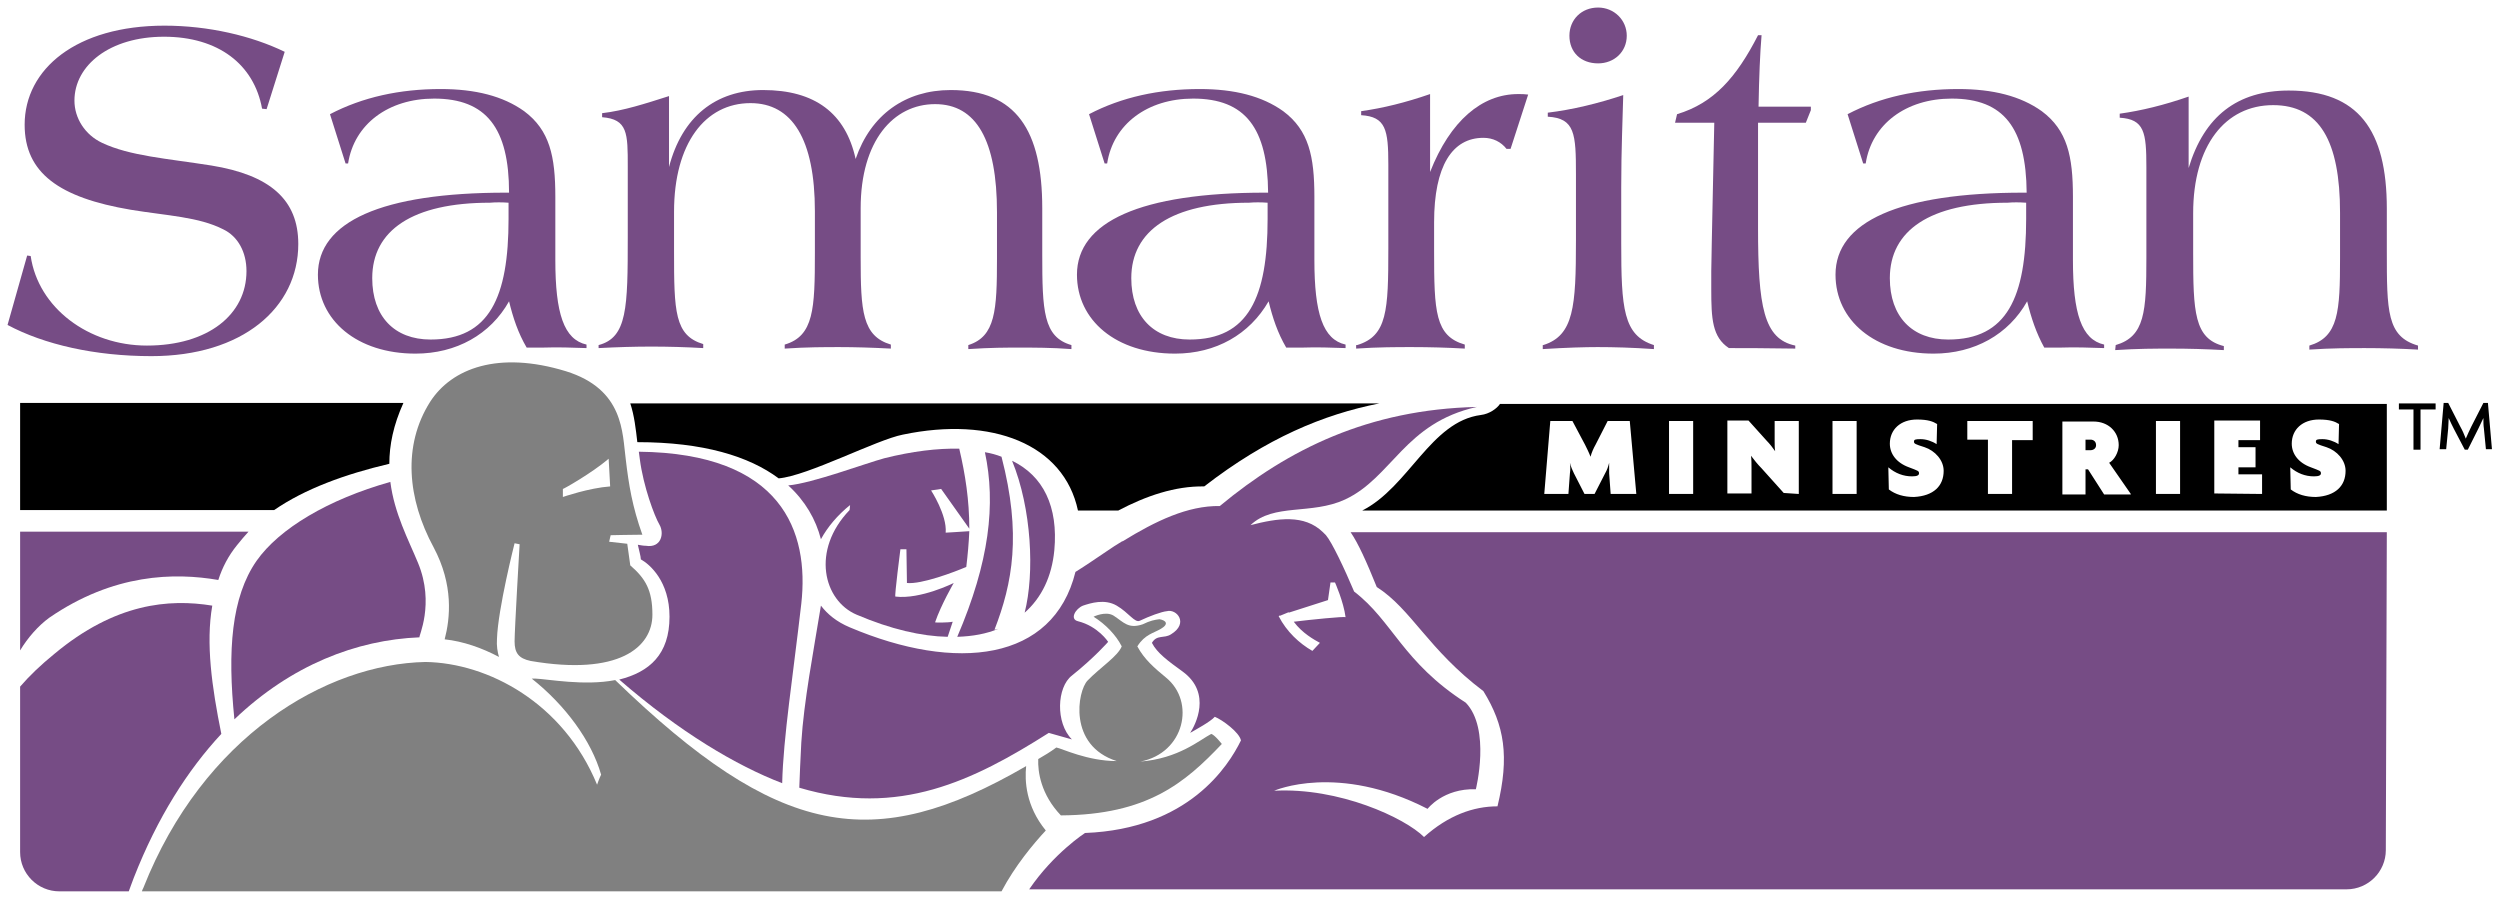 <?xml version="1.0" encoding="utf-8"?>
<!-- Generator: Adobe Illustrator 17.1.0, SVG Export Plug-In . SVG Version: 6.00 Build 0)  -->
<!DOCTYPE svg PUBLIC "-//W3C//DTD SVG 1.1//EN" "http://www.w3.org/Graphics/SVG/1.1/DTD/svg11.dtd">
<svg version="1.1" id="Layer_1" xmlns="http://www.w3.org/2000/svg" xmlns:xlink="http://www.w3.org/1999/xlink" x="0px" y="0px"
	 viewBox="156 217 497 179.3" enable-background="new 156 217 497 179.3" xml:space="preserve">
<g>
	<g>
		<path fill="#808080" d="M277,308.2l0.3,5.5c-4.2,0.3-9.4,2.1-9.4,2.1v-1.6C267.9,314.3,273.6,311.1,277,308.2z M280.4,308.3
			c-0.7-5.2-0.3-13.9-11.9-17.5c-13.4-4.1-22.7-0.6-27,6.1c-5.5,8.7-4.5,19.3,0.7,28.9c4,7.5,3.3,14.1,2.2,18.3
			c3.7,0.4,7.4,1.7,10.8,3.5c-0.3-1-0.5-2.2-0.4-3.6c0.2-6,3.5-19,3.5-19l1,0.2c0,0-1,17-1,19.3c0,2.3,0.8,3.4,3.2,3.9
			c17.5,3,24.2-2.7,24.2-9.2c0-4.9-1.4-7.2-4.4-9.8l-0.6-4.3c-1.9-0.2-3.6-0.4-3.6-0.4l0.3-1.3c0,0,4.6-0.1,6.3-0.1
			C281.7,317.7,281,313.4,280.4,308.3z"/>
		<path fill="#808080" d="M362.4,367.9c-0.1,2.5,0.5,7,4.5,11.2c0,0,0,0,0,0c17.2-0.1,24.7-6.5,32-14.2c0,0-1.4-1.8-2.1-2
			c-2.3,1.2-6.5,4.9-14.1,5.5c8.8-1.7,11-11.9,5.1-16.7c-2.3-1.9-4.3-3.6-5.7-6.2c1.5-2.4,3.2-2.6,4.7-3.5c1.7-1,0.9-1.7-0.3-1.9
			c-0.9,0.1-1.9,0.3-3.3,1c-2.9,1-3.8-0.4-5.8-1.7c-1.6-1-4,0.2-4,0.2c2.4,1.5,4.5,3.7,5.6,5.9c-0.8,2-4.3,4.2-6.8,6.8
			c-2,2.1-3.9,12.9,5.8,16c-5.8,0-10.9-2.5-12-2.7C364.8,366.5,363.6,367.2,362.4,367.9z"/>
		<path fill="#808080" d="M360,369.3c-30.5,17.7-49.3,14.2-81.7-17.1c-6.1,1.2-13.4-0.2-15.9-0.3c-0.2,0-0.5,0-0.7,0
			c6.7,5.3,11.9,12.4,13.8,19.1c-0.4,0.8-0.8,2-0.8,2c-6.7-16.3-21.7-24.2-34.1-24.4c-19.8,0.4-44.2,14.8-56.1,44.9
			c-0.1,0.2-0.2,0.4-0.3,0.7h170.9c2.7-5.1,6.3-9.4,8.8-12.1C359.9,377.2,359.7,372.2,360,369.3z"/>
	</g>
	<g>
		<path fill="#764C85" d="M279.1,352.1c6-1.5,10-5,10-12.5c0-7-3.9-10.4-5.7-11.4c0-0.6-0.4-1.9-0.6-2.9c0.6,0.1,1.1,0.2,1.6,0.2
			c3.1,0.5,3.7-2.5,2.7-4.2c-1-1.7-3.2-7.6-3.9-13c-0.1-0.5-0.1-1-0.2-1.5c28.5,0.3,33.9,15.9,32.3,30.2c-1.6,14-3.6,26.7-3.8,35.7
			C302.4,369.2,291.2,362.6,279.1,352.1z"/>
		<path fill="#764C85" d="M239.4,343.7c-12.5,0.5-25.5,5.5-36.8,16.3c-1.4-13.7-0.6-24.3,4.4-31.5c4.5-6.4,14.2-12.2,26.6-15.7
			c0.8,6.3,3.6,11.5,5.5,16.1C242.5,337.1,239.1,343.7,239.4,343.7z"/>
		<g>
			<path fill="#764C85" d="M345.4,340.6c-0.3,1-0.7,2-1,3c-5.2-0.1-11.3-1.5-18.1-4.4c-6.6-2.8-9.1-12.8-1.4-20.8c0,0,0.1-1,0.1-1
				c-2.5,2-4.5,4.4-5.8,6.8c-1-3.9-3.1-7.6-6.5-10.7c4.7-0.4,15.4-4.4,19.1-5.4c5.6-1.4,10.6-2,14.9-1.9c1.2,5.1,2,10.2,2,15.9
				l-5.6-7.9l-2,0.3c0,0,3.2,4.9,2.9,8.4c-0.2,0,3.5-0.2,4.7-0.3c-0.1,2.3-0.3,4.6-0.6,7.1c-2.3,1-8.9,3.5-11.8,3.2l-0.1-6.7l-1.2,0
				c0,0-1.2,9.3-1,9.4c5,0.6,11.6-2.7,11.6-2.7s-2.5,4.3-3.7,7.8C341.7,340.8,344.5,340.8,345.4,340.6z"/>
			<path fill="#764C85" d="M354.5,342c-2.4,1-5.1,1.5-8.2,1.6c6.4-14.9,7.7-26.4,5.5-36.7c1.2,0.2,2.3,0.5,3.3,0.9
				c4,15.4,2.2,25.1-1.4,34.4L354.5,342z"/>
			<path fill="#764C85" d="M365.6,326.4c-0.5,5.2-2.5,9.4-5.9,12.4c2-7.8,1.4-20.7-2.5-30.2C363.4,311.6,366.4,317.7,365.6,326.4z"
				/>
		</g>
		<path fill="#764C85" d="M165.8,339.8c12.8-8.8,24.9-9,33.6-7.5c0.8-2.5,2-4.8,3.7-6.9c0.7-0.9,1.5-1.8,2.3-2.7h-45.4v23.6
			C161.5,343.8,163.6,341.4,165.8,339.8z"/>
		<path fill="#764C85" d="M198.2,337.4c-8.6-1.4-19.3-0.5-31.4,9.6c-2.7,2.2-4.9,4.3-6.8,6.5v32.9c0,4.3,3.5,7.8,7.8,7.8h13.8
			c0.2-0.6,0.6-1.6,1-2.7c4.7-12,10.7-21.4,17.4-28.6C198.1,353.5,196.9,344.9,198.2,337.4z"/>
		<path fill="#764C85" d="M630.5,322.8h-206c1.5,2.2,3.1,5.7,5.2,10.9c6.9,4.4,10.2,12.4,21.2,20.7c4.2,6.8,5.2,13,2.8,22.9
			c-4.8,0-9.8,1.8-14.6,6.1c-3.8-3.8-16.9-9.9-29.8-9.2c0,0,12.6-5.6,30.5,3.6c0,0,3.1-4.1,9.6-3.9c0,0,3-12-2-17.2
			c-12.6-8.1-14.5-16.2-22.2-22.1c-1.9-4.5-4.4-9.8-5.6-11.2c-0.2-0.2-0.4-0.4-0.6-0.6l0,0c-3.7-3.6-9-2.8-14.4-1.4
			c4.6-4.4,12.1-2,18.8-5.1c9.4-4.4,11.8-15.2,26.2-18.4c-21.5,0.5-37.5,8.4-51.1,19.7c-6.4-0.1-12.8,3-19.3,7c0,0,0,0-0.1,0
			c-1,0.6-2.1,1.3-3.1,2c0,0,0,0,0,0c-2.1,1.4-4.1,2.8-6.2,4.1l0,0c0,0,0,0,0,0c-4.4,17.8-23.7,20-44.9,11c-2.6-1.1-4.4-2.6-5.7-4.3
			c-1.5,9.2-3.4,19.1-3.9,27.2c-0.2,3.5-0.3,6.6-0.4,9c19.8,5.9,34.6-1.4,49.6-10.9l4.6,1.3c-3.3-3.3-3-10.4,0-12.7
			c4.5-3.6,7.2-6.7,7.2-6.7s-2-3.1-6-4.1c-1.7-0.4-0.5-2.5,1-3.1c1.5-0.5,4.3-1.4,6.7,0c2.4,1.4,3.6,3.5,4.6,3
			c1.9-0.9,4.3-1.8,5.4-1.9c1.9-0.5,4.4,2.4,0.8,4.6c-1.4,0.9-2.8,0-3.8,1.7c1,2,3.2,3.6,6.1,5.7c5.9,4.3,2.5,10.7,1.5,12.2
			c1.2-0.7,4-2.2,4.9-3.2c1.5,0.6,4.9,3.1,5.2,4.7c-2.5,5.1-10.4,17.6-31,18.4c0,0-6.2,4-11.1,11.2h261.9c4.3,0,7.8-3.5,7.8-7.8
			L630.5,322.8z M420,336.3l0.5-3.5l0.9,0c0,0,1.7,3.8,2.1,6.9c-0.2-0.2-7.1,0.5-10.3,0.9c1.7,2.3,4.1,3.6,5.2,4.2l-1.5,1.6
			c-2.6-1.5-5.1-3.8-6.7-6.9l0.1-0.1l0,0l0.2,0l1.7-0.7c0,0,0,0.1,0,0.1L420,336.3z"/>
	</g>
	<g>
		<path fill="#764C85" d="M161.4,267.8l0.7,0.1c1.5,10.3,11.5,17.8,23.1,17.8c12.2,0,19.8-6.2,19.8-14.8c0-3.8-1.7-6.9-4.6-8.3
			c-4.9-2.5-11.1-2.7-18.4-3.9c-14.2-2.4-21.1-7.3-21.1-16.9c0-11.1,10.3-19.7,27.8-19.7c8.7,0,17.3,2,23.9,5.2l-3.6,11.4l-0.9-0.1
			c-1.6-8.8-8.7-14.3-19.5-14.3c-10.8,0-17.8,5.7-17.8,12.7c0,3.5,2.1,6.8,5.5,8.4c5.5,2.6,12.8,3.1,21.7,4.5
			c11.7,1.9,17.3,6.8,17.3,15.6c0,12.7-11.1,22.3-29.2,22.3c-11.2,0-21.3-2.3-28.6-6.2L161.4,267.8z"/>
		<path fill="#764C85" d="M257.1,257.3v3.2c0,15.6-3.8,24-15.5,24c-7.2,0-11.6-4.6-11.6-12.2c0-9.5,8-15,23.4-15
			C254.5,257.2,255.8,257.2,257.1,257.3z M272.6,286.2v-0.7c-4.5-1-6.2-6.2-6.2-16.8c0-1.1,0-3.4,0-6.7v-5.9c0-8-1.1-13.2-6.2-17
			c-4.2-3-9.7-4.4-16.6-4.4c-8.1,0-15.5,1.6-22,5l3.1,9.8h0.5c1.2-7.8,8-12.9,17.1-12.9c10.4,0,14.9,5.9,14.9,18.7
			c-0.2,0-0.4,0-0.6,0c-24.8,0-37.4,5.8-37.4,16.3c0,9.1,7.8,15.7,19.4,15.7c8.1,0,14.9-3.8,18.6-10.4c0.8,3.3,1.8,6.3,3.5,9.2
			c1.1,0,2.2,0,3.3,0C266.8,286,269.8,286.1,272.6,286.2z"/>
		<path fill="#764C85" d="M275,285.6c5.7-1.5,5.8-7.4,5.8-21.5v-14c0-6.6,0-9.4-5.1-9.8v-0.8c4.3-0.5,8.6-1.9,13.3-3.4v14.1
			c2.6-10,9.3-15.3,18.7-15.3c10.3,0,16.4,4.6,18.4,13.7c3-8.8,9.9-13.7,18.9-13.7c13,0,18.2,8,18.2,23.5v5.7c0,1.2,0,2.3,0,3.4
			c0,11.3,0.2,16.5,5.8,18.1v0.8c-3.9-0.3-7.5-0.3-10.4-0.3c-2.4,0-5.7,0-10.1,0.3v-0.8c5.4-1.7,5.7-6.9,5.7-17.2c0-1.3,0-2.7,0-4.2
			v-5c0-14.3-4.1-21.5-12.3-21.5c-8.3,0-14.8,7.3-14.8,20.7v5.7c0,1.4,0,2.8,0,4.1c0,10.6,0.3,15.6,6,17.3v0.8
			c-3.8-0.2-7.2-0.3-10.2-0.3c-2.9,0-6.5,0-10.9,0.3v-0.8c5.8-1.7,6-7.1,6-18.3c0-1,0-2,0-3.2v-5c0-14.3-4.5-21.5-12.8-21.5
			c-9,0-15.2,8-15.2,21.6v4.9c0,0.7,0,1.2,0,1.9c0,0.4,0,0.8,0,1.1c0,11.9,0.1,16.7,5.8,18.4v0.8c-3.4-0.2-6.9-0.3-10.3-0.3
			c-3.3,0-6.7,0.1-10.5,0.3L275,285.6L275,285.6z"/>
		<path fill="#764C85" d="M408,257.3v3.2c0,15.6-3.8,24-15.5,24c-7.2,0-11.6-4.6-11.6-12.2c0-9.5,8.1-15,23.4-15
			C405.4,257.2,406.7,257.2,408,257.3z M423.5,286.2v-0.7c-4.5-1-6.2-6.2-6.2-16.8c0-1.1,0-3.4,0-6.7v-5.9c0-8-1.1-13.2-6.2-17
			c-4.2-3-9.7-4.4-16.6-4.4c-8.1,0-15.5,1.6-22,5l3.1,9.8h0.5c1.2-7.8,8-12.9,17.1-12.9c10.4,0,14.8,5.9,14.9,18.7
			c-0.2,0-0.4,0-0.6,0c-24.8,0-37.4,5.8-37.4,16.3c0,9.1,7.8,15.7,19.5,15.7c8.1,0,14.8-3.8,18.6-10.4c0.8,3.3,1.8,6.3,3.5,9.2
			c1.1,0,2.2,0,3.3,0C417.7,286,420.7,286.1,423.5,286.2z"/>
		<path fill="#764C85" d="M425.8,285.6c6-1.8,6.2-6.9,6.2-19.2c0-0.8,0-1.5,0-2.3v-14.4c0-6.9-0.5-9.5-5.4-9.8v-0.8
			c4.3-0.6,8.8-1.7,13.7-3.4v15.5c4-10.2,10.3-15.5,17.5-15.5c0.7,0,1.3,0,2,0.1l-3.5,10.8h-0.8c-1.1-1.4-2.7-2.2-4.6-2.2
			c-6.2,0-9.8,5.6-9.8,16.8v2.8c0,1.4,0,2.4,0,2.9c0,12.1,0.2,16.9,6.1,18.6v0.8c-3.5-0.2-7-0.3-10.5-0.3c-3,0-6.7,0-11.1,0.3V285.6
			z"/>
		<path fill="#764C85" d="M473.7,218.5c3.2,0,5.7,2.5,5.7,5.6c0,3.2-2.5,5.5-5.7,5.5c-3.4,0-5.7-2.2-5.7-5.5
			C468,220.9,470.4,218.5,473.7,218.5z M462.8,285.6c6.1-1.9,6.5-7.7,6.5-20.8c0-0.8,0-1.5,0-2.4v-10.8c0-8-0.2-11.1-5.6-11.4v-0.8
			c4.9-0.6,9.9-1.8,15-3.5c-0.1,4.6-0.4,10.6-0.4,18.4v8.1c0,0.5,0,1.4,0,2.9c0,13,0.4,18.4,6.5,20.3v0.8c-4.3-0.3-8-0.4-11.2-0.4
			c-2.5,0-6.1,0.1-10.9,0.4V285.6z"/>
		<path fill="#764C85" d="M489.4,239.7c7.3-2.2,11.8-7.3,16.1-15.7h0.7c-0.3,3.6-0.5,8.3-0.6,14.2h10.4v0.7l-1,2.5h-9.5v20.9
			c0,15.6,1.1,22.1,7.4,23.4v0.6c-6-0.1-10.4-0.1-13.2-0.1c-3.3-2.2-3.5-5.8-3.5-11.7c0-1.2,0-2.3,0-3.6c0-1.7,0.1-3.6,0.1-5.6
			l0.5-23.9H489L489.4,239.7z"/>
		<path fill="#764C85" d="M558.8,257.3v3.2c0,15.6-3.8,24-15.5,24c-7.2,0-11.6-4.6-11.6-12.2c0-9.5,8-15,23.4-15
			C556.2,257.2,557.4,257.2,558.8,257.3z M574.3,286.2v-0.7c-4.5-1-6.2-6.2-6.2-16.8c0-1.1,0-3.4,0-6.7v-5.9c0-8-1.1-13.2-6.2-17
			c-4.2-3-9.7-4.4-16.6-4.4c-8.1,0-15.5,1.6-22,5l3.1,9.8h0.5c1.2-7.8,8-12.9,17.1-12.9c10.4,0,14.8,5.9,14.9,18.7
			c-0.2,0-0.4,0-0.6,0c-24.8,0-37.4,5.8-37.4,16.3c0,9.1,7.8,15.7,19.5,15.7c8.1,0,14.9-3.8,18.6-10.4c0.8,3.3,1.8,6.3,3.4,9.2
			c1.1,0,2.2,0,3.3,0C568.4,286,571.4,286.1,574.3,286.2z"/>
		<path fill="#764C85" d="M576.6,285.6c5.8-1.7,6.1-6.6,6.1-17.4c0-1.2,0-2.6,0-4v-14c0-6.9-0.4-9.5-5.3-9.8v-0.8
			c4.3-0.6,8.8-1.7,13.7-3.4v14.2c3.1-10.3,9.7-15.4,19.9-15.4c13.8,0,19.5,7.8,19.5,23.5v5.7c0,1.3,0,2.2,0,2.7c0,12,0,17,6.2,18.8
			v0.8c-3.5-0.2-7-0.3-10.5-0.3c-3,0-6.7,0-11.1,0.3v-0.8c5.8-1.7,6.1-6.8,6.1-17.4c0-1.2,0-2.6,0-4v-5c0-14.3-4.1-21.4-13.3-21.4
			c-9.5,0-15.9,8-15.9,21.5v4.9c0,0.5,0,1.4,0,2.9c0,11.9,0.2,17.1,6.1,18.6v0.8c-3.5-0.2-7-0.3-10.5-0.3c-3,0-6.7,0-11.1,0.3
			L576.6,285.6L576.6,285.6z"/>
	</g>
	<g>
		<path d="M233.4,309.2c0-3.7,0.8-7.7,2.8-12.1h-76.2v21.3h50.5C216.6,314.2,224.5,311.3,233.4,309.2z"/>
		<path d="M282.7,304.9c13.1,0,22.2,2.8,28.1,7.2c5.8-0.5,19.5-7.7,24.7-8.7c17.7-3.7,32,1.9,34.8,15.1h8c5.5-2.9,11.3-4.9,17.1-4.8
			c12.4-9.6,23.7-14.3,34.8-16.5H281.3C282.1,299.6,282.4,302.3,282.7,304.9z"/>
		<path d="M630.5,297.2v21.3H426.8c9.3-4.7,13.6-17.7,23.6-19c1.7-0.2,3.2-1.3,3.8-2.2H630.5z M481.3,315.2l-1.3-14.5h-4.4l-2.4,4.7
			c-0.4,0.7-0.8,1.6-1,2.4h0c-0.3-0.8-0.8-1.8-1.1-2.4l-2.5-4.7h-4.4l-1.2,14.5h4.8l0.3-4.1c0.1-0.7,0.1-1.3,0-2.1h0
			c0.2,0.8,0.5,1.5,0.8,2.1l2.1,4.1h2l2.1-4.1c0.4-0.7,0.6-1.3,0.8-2.1h0c0,0.8,0,1.5,0,2.1l0.3,4.1H481.3z M492.6,315.2v-14.5h-4.8
			v14.5H492.6z M513.6,315.2v-14.5h-4.8v4c0,0.8,0,1.4,0.1,2l0,0c-0.4-0.6-1.1-1.5-1.7-2.1l-3.6-4h-4.2v14.5h4.8v-5
			c0-0.8,0-1.8-0.1-2.5l0,0c0.6,0.8,1.3,1.7,2.1,2.5l4.4,4.9L513.6,315.2L513.6,315.2z M525.1,315.2v-14.5h-4.8v14.5H525.1z
			 M542.4,310.6c0-2.1-1.7-4-3.8-4.7c-1.9-0.6-2.1-0.7-2.1-1.1c0-0.4,0.2-0.5,1.3-0.5c1.1,0,2.3,0.4,3.2,1l0.1-4
			c-0.8-0.5-1.8-0.9-4-0.9c-3.3,0-5.4,2-5.4,4.8c0,2,1.3,3.8,3.8,4.7c1.8,0.7,2,0.7,2,1.2c0,0.4-0.4,0.6-1.4,0.6
			c-1.7,0-3.3-0.6-4.7-1.8l0.1,4.4c1.3,1,3,1.5,5,1.5C540.4,315.6,542.4,313.6,542.4,310.6z M560.1,304.4v-3.7h-13v3.7h4.1v10.8h4.8
			v-10.7H560.1z M571.6,304.4h-1v2.1h1c0.5,0,1.1-0.3,1.1-1C572.7,304.7,572.1,304.4,571.6,304.4z M579.6,315.2l-4.3-6.2
			c1-0.5,1.9-2.1,1.9-3.5c0-2.7-2.1-4.7-5-4.7H566v14.5h4.6v-5h0.5l3.2,5H579.6z M589.4,315.2v-14.5h-4.8v14.5H589.4z M605.7,315.2
			v-3.9h-4.7v-1.4h3.4v-4h-3.4v-1.4h4.3v-3.9h-9.1v14.5L605.7,315.2L605.7,315.2z M622.3,310.6c0-2.1-1.7-4-3.8-4.7
			c-1.9-0.6-2.1-0.7-2.1-1.1c0-0.4,0.2-0.5,1.3-0.5c1.1,0,2.3,0.4,3.2,1l0.1-4c-0.8-0.5-1.8-0.9-4-0.9c-3.3,0-5.4,2-5.4,4.8
			c0,2,1.3,3.8,3.8,4.7c1.8,0.7,2,0.7,2,1.2c0,0.4-0.4,0.6-1.4,0.6c-1.7,0-3.3-0.6-4.7-1.8l0.1,4.4c1.3,1,3,1.5,5,1.5
			C620.3,315.6,622.3,313.6,622.3,310.6z"/>
	</g>
	<g>
		<path d="M637.2,298.4v8h-1.4v-8h-2.9v-1.2h7.3v1.2H637.2z"/>
		<path d="M650.2,306.3l-0.4-4.1c-0.1-0.6-0.1-1.4-0.1-2.1h0c-0.3,0.6-0.7,1.5-1,2.1l-2.1,4.2H646l-2.2-4.2c-0.3-0.6-0.7-1.4-1-2.1
			h0c0,0.7-0.1,1.5-0.1,2.1l-0.4,4.1H641l0.8-9.2h0.9l2.4,4.7c0.4,0.7,0.8,1.6,1.1,2.4h0c0.3-0.7,0.7-1.6,1.1-2.4l2.4-4.7h0.9
			l0.8,9.2L650.2,306.3L650.2,306.3z"/>
	</g>
</g>
</svg>
